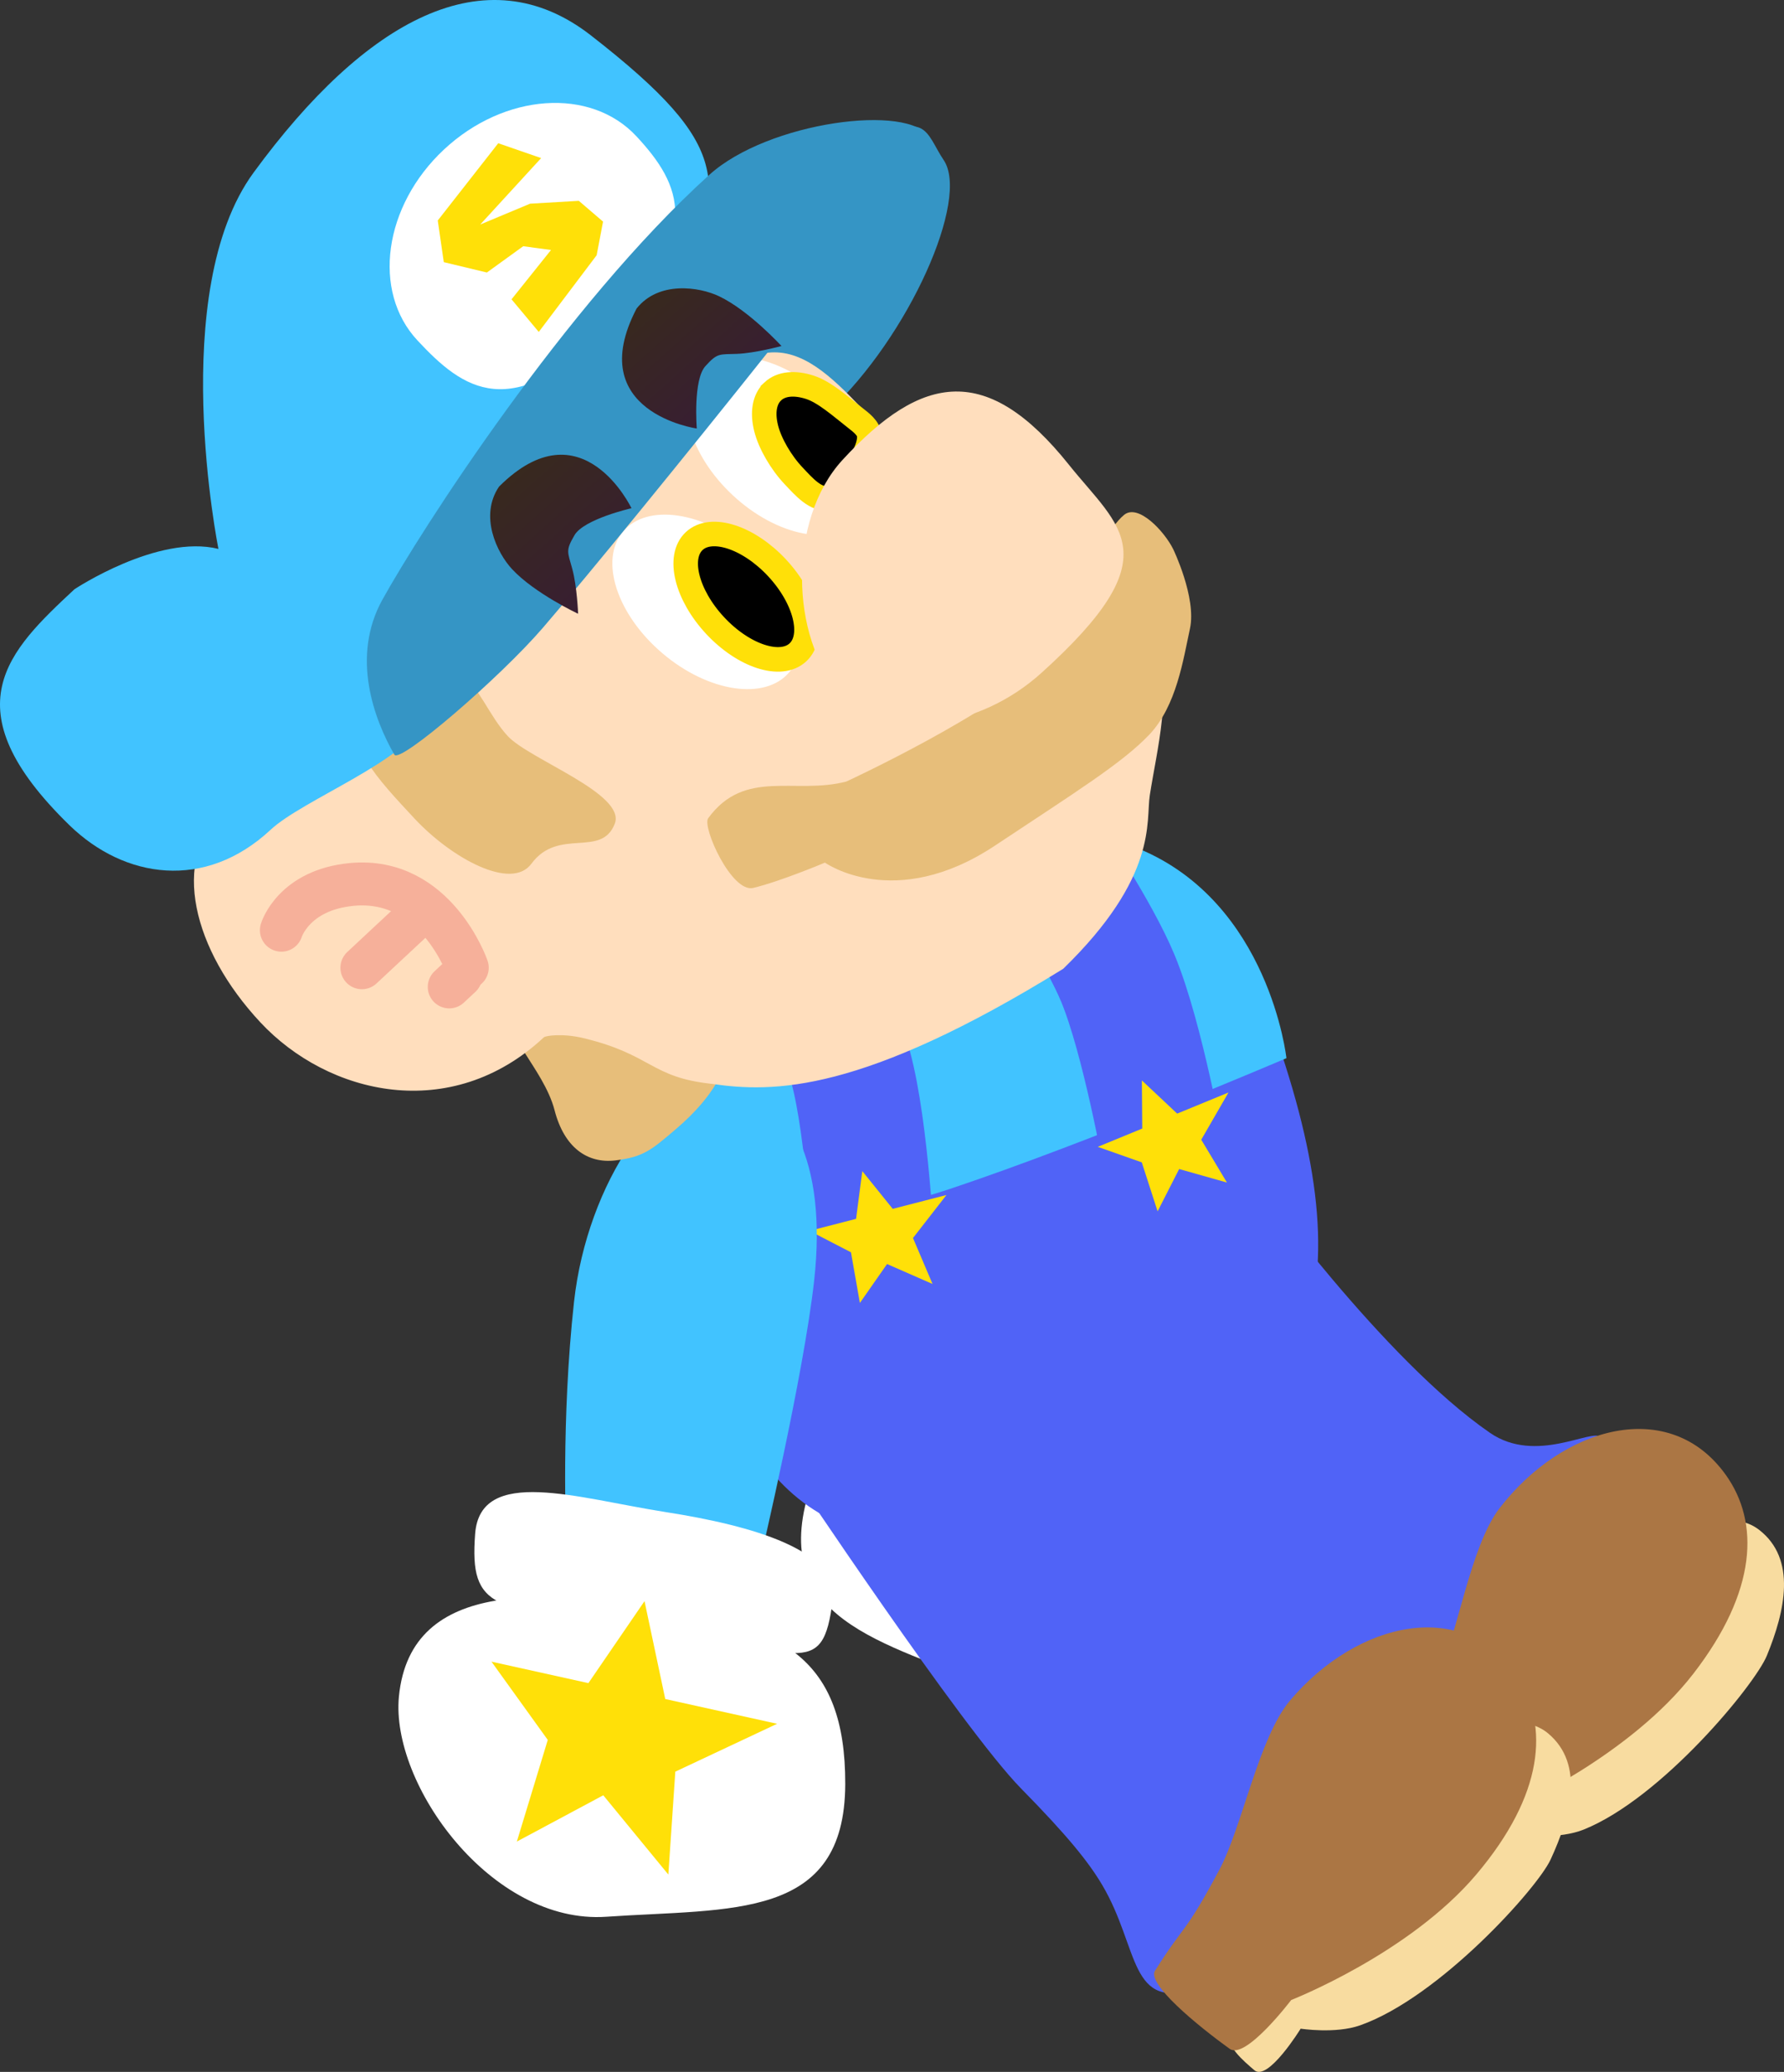 <svg version="1.1" xmlns="http://www.w3.org/2000/svg" xmlns:xlink="http://www.w3.org/1999/xlink" width="145.448" height="168.829" viewBox="0,0,145.448,168.829"><rect x="0" y="0" width="145.448" height="168.829" fill="#333333" stroke="none"/><defs><linearGradient x1="209.094" y1="134.793" x2="217.131" y2="143.755" gradientUnits="userSpaceOnUse" id="color-1"><stop offset="0" stop-color="#38291e"/><stop offset="1" stop-color="#381e32"/></linearGradient><linearGradient x1="219.674" y1="120.797" x2="226.762" y2="128.7" gradientUnits="userSpaceOnUse" id="color-2"><stop offset="0" stop-color="#38291e"/><stop offset="1" stop-color="#381e32"/></linearGradient></defs><g transform="translate(-167.116,-96.327)"><g data-paper-data="{&quot;isPaintingLayer&quot;:true}" fill-rule="nonzero" stroke-linejoin="miter" stroke-miterlimit="10" stroke-dasharray="" stroke-dashoffset="0" style="mix-blend-mode: normal"><g data-paper-data="{&quot;origRot&quot;:0}" stroke="none" stroke-width="0" stroke-linecap="butt"><g data-paper-data="{&quot;origPos&quot;:null,&quot;index&quot;:null,&quot;origRot&quot;:0}"><path d="M259.965,166.221c5.209,1.061 8.202,11.216 6.26,20.754c-1.943,9.538 -5.214,18.315 -5.214,18.315l-15.668,-3.005c0,0 1.213,-15.287 2.776,-22.959c1.943,-9.538 6.638,-14.166 11.847,-13.105z" data-paper-data="{&quot;origRot&quot;:0,&quot;origPos&quot;:null}" fill="#41c3ff"/><g data-paper-data="{&quot;origPos&quot;:null}" fill="#ffffff"><path d="M251.394,208.542c9.276,1.45 20.673,3.76 18.575,13.432c-1.522,7.017 -12.867,15.393 -21.588,11.914c-9.516,-3.797 -18.608,-5.658 -15.24,-16.25c3.145,-9.89 8.977,-10.546 18.253,-9.096z" data-paper-data="{&quot;origRot&quot;:0,&quot;origPos&quot;:null}"/><path d="M253.864,201.014c7.16,1.129 15.55,1.021 14.245,6.445c-1.459,6.068 -3.265,5.407 -14.92,3.272c-13.278,-2.432 -15.75,-0.386 -14.474,-7.114c0.745,-3.929 7.988,-3.732 15.148,-2.603z" data-paper-data="{&quot;origRot&quot;:0,&quot;origPos&quot;:null}"/></g></g></g><g data-paper-data="{&quot;origRot&quot;:0}" stroke="none" stroke-width="0" stroke-linecap="butt"><path d="M288.589,213.079c3.763,2.592 8.333,-0.398 9.046,0.356c2.884,3.05 3.991,6.396 1.332,13.029c-3.295,8.216 -7.833,13.163 -16.048,16.462c-5.595,2.247 -4.886,-2.983 -8.184,-8.03c-1.183,-1.811 -2.977,-3.861 -6.955,-7.567c-4.973,-4.634 -16.483,-19.712 -16.483,-19.712c0,0 4.435,-5.839 8.23,-9.243c2.994,-2.686 9.957,-5.749 9.957,-5.749c0,0 10.407,14.462 19.105,20.454z" data-paper-data="{&quot;origPos&quot;:null}" fill="#5063f7"/><path d="M310.534,220.984c3.085,2.384 2.112,6.646 0.632,10.253c-0.97,2.364 -8.553,11.602 -14.926,14.17c-1.979,0.797 -4.829,0.483 -4.829,0.483c0,0 -2.479,4.45 -3.623,3.547c-0.908,-0.716 -2.484,-1.897 -2.273,-3.151c0.906,-5.396 7.897,-14.432 11.243,-18.761c4.593,-5.943 10.761,-8.871 13.776,-6.541z" data-paper-data="{&quot;origPos&quot;:null}" fill="#f8dca0"/><path d="M307.812,216.498c2.775,3.872 2.563,9.48 -2.63,16.199c-5.193,6.719 -14.644,10.894 -14.644,10.894c0,0 -3.503,5.062 -4.827,4.196c-2.74,-1.793 -6.991,-5.003 -6.373,-6.088c2.281,-4.002 2.243,-2.943 4.881,-8.442c1.708,-3.56 2.742,-10.916 5.157,-14.04c5.193,-6.719 13.868,-9.093 18.436,-2.718z" data-paper-data="{&quot;origPos&quot;:null}" fill="#ab7644"/></g><g data-paper-data="{&quot;origRot&quot;:0}" stroke="none" stroke-width="0" stroke-linecap="butt"><path d="M271.77,228.731c3.646,2.754 8.342,-0.034 9.022,0.75c2.748,3.173 3.709,6.564 0.762,13.074c-3.65,8.065 -8.4,12.809 -16.751,15.746c-5.687,2.001 -4.751,-3.193 -7.826,-8.379c-1.103,-1.861 -2.806,-3.988 -6.618,-7.864c-4.766,-4.846 -18.941,-26.132 -18.941,-26.132c0,0 8.019,0.079 11.958,-3.155c3.109,-2.553 10.198,-5.309 10.198,-5.309c0,0 9.767,14.902 18.195,21.268z" data-paper-data="{&quot;origPos&quot;:null}" fill="#5063f7"/><path d="M293.349,237.586c2.978,2.516 1.82,6.732 0.184,10.27c-1.072,2.319 -9.051,11.218 -15.53,13.505c-2.011,0.71 -4.845,0.272 -4.845,0.272c0,0 -2.671,4.337 -3.774,3.386c-0.876,-0.755 -2.399,-2.004 -2.134,-3.247c1.14,-5.351 8.519,-14.073 12.051,-18.252c4.848,-5.737 11.138,-8.394 14.048,-5.934z" data-paper-data="{&quot;origPos&quot;:null}" fill="#f8dca0"/><path d="M290.825,232.985c2.603,3.989 2.147,9.583 -3.334,16.068c-5.481,6.486 -15.106,10.245 -15.106,10.245c0,0 -3.721,4.904 -5.006,3.981c-2.659,-1.91 -6.766,-5.304 -6.101,-6.36c2.453,-3.899 2.369,-2.842 5.245,-8.221c1.862,-3.483 3.216,-10.786 5.765,-13.802c5.481,-6.486 14.251,-8.479 18.537,-1.911z" data-paper-data="{&quot;origPos&quot;:null}" fill="#ab7644"/></g><g data-paper-data="{&quot;origRot&quot;:0}"><path d="M271.929,183.198c6.407,20.185 1.607,31.25 -18.525,37.01c-21.091,6.035 -25.882,-5.649 -28.776,-15.39c-3.14,-10.567 -6.604,-18.954 -0.452,-28.102c4.583,-6.816 11.875,-6.433 19.748,-8.772c14.559,-4.326 21.725,-4.531 28.006,15.254z" data-paper-data="{&quot;origPos&quot;:null}" fill="#5063f7" stroke="none" stroke-width="0" stroke-linecap="butt"/><path d="M271.998,182.552c0,0 -15.96,6.829 -27.498,10.675c-10.584,3.528 -22.44,3.122 -22.44,3.122c0,0 -4.875,-12.943 1.237,-20.356c3.999,-4.85 9.294,-7.622 16.465,-9.942c7.171,-2.32 15.687,-2.43 20.198,-0.565c10.656,4.406 12.038,17.066 12.038,17.066z" data-paper-data="{&quot;origPos&quot;:null}" fill="#41c3ff" stroke="none" stroke-width="0" stroke-linecap="butt"/><path d="M252.668,166.275c0,0 4,5.947 5.586,9.767c2.036,4.906 3.776,14.744 3.776,14.744" data-paper-data="{&quot;origPos&quot;:null,&quot;origRot&quot;:0}" fill="none" stroke="#5063f7" stroke-width="10" stroke-linecap="round"/><path d="M232.196,172.889c0,0 3.199,6.414 4.279,10.406c1.386,5.128 1.843,15.108 1.843,15.108" data-paper-data="{&quot;origPos&quot;:null}" fill="none" stroke="#5063f7" stroke-width="10" stroke-linecap="round"/><path d="M237.222,202.498l-0.728,-4.129l-3.38,-1.747l3.796,-0.977l0.51,-3.888l2.479,3.073l4.38,-1.128l-2.728,3.504l1.594,3.746l-3.708,-1.626z" data-paper-data="{&quot;origPos&quot;:null,&quot;origRot&quot;:0}" fill="#ffe008" stroke="none" stroke-width="NaN" stroke-linecap="butt"/><path d="M261.494,195.033l-1.289,-3.99l-3.588,-1.266l3.625,-1.49l-0.03,-3.921l2.878,2.703l4.183,-1.72l-2.22,3.846l2.094,3.491l-3.896,-1.101z" data-paper-data="{&quot;origPos&quot;:null,&quot;origRot&quot;:0}" fill="#ffe008" stroke="none" stroke-width="NaN" stroke-linecap="butt"/></g><g data-paper-data="{&quot;origRot&quot;:0}" stroke="none" stroke-linecap="butt"><g data-paper-data="{&quot;origPos&quot;:null}" stroke-width="0"><path d="M233.496,200.65c-0.861,7.782 -4.385,22.706 -4.385,22.706l-15.835,-1.935c0,0 -0.428,-9.357 0.642,-19.032c1.07,-9.675 7.028,-18.426 12.312,-17.842c5.284,0.584 8.336,6.428 7.266,16.103z" data-paper-data="{&quot;origRot&quot;:0,&quot;origPos&quot;:null}" fill="#41c3ff"/><g data-paper-data="{&quot;origPos&quot;:null}" fill="#ffffff"><path d="M236.028,241.708c-0.036,11.114 -9.261,10.103 -19.483,10.805c-9.367,0.643 -17.604,-10.804 -16.905,-17.95c0.964,-9.85 12.52,-8.56 21.795,-7.101c9.275,1.459 14.626,3.869 14.593,14.246z" data-paper-data="{&quot;origRot&quot;:0,&quot;origPos&quot;:null}"/><path d="M235.012,226.653c-0.845,6.796 -2.572,4.092 -15.957,2.342c-11.749,-1.536 -13.67,-1.459 -13.202,-7.682c0.418,-5.563 8.372,-2.892 15.534,-1.775c7.162,1.117 14.118,3.147 13.624,7.115z" data-paper-data="{&quot;origRot&quot;:0,&quot;origPos&quot;:null}"/></g></g><path d="M209.254,246.386l2.521,-8.282l-4.589,-6.377l7.902,1.749l4.575,-6.681l1.691,7.976l9.119,2.018l-8.299,3.9l-0.568,8.387l-5.306,-6.461z" data-paper-data="{&quot;origPos&quot;:null,&quot;origRot&quot;:0}" fill="#ffe008" stroke-width="NaN"/></g><g data-paper-data="{&quot;origRot&quot;:0}"><path d="M244.045,109.358c2.172,3.161 -2.83,14.399 -9.345,20.476c-5.251,4.897 -8.556,-1.257 -11.042,-3.922c-2.486,-2.666 8.346,-11.681 13.596,-16.578c5.251,-4.897 5.386,-2.022 6.792,0.024z" data-paper-data="{&quot;origPos&quot;:null}" fill="#3595c5" stroke="none" stroke-width="0" stroke-linecap="butt"/><path d="M217.306,190.881c-2.31,0.284 -4.193,-1.062 -4.974,-4.08c-0.905,-3.501 -4.815,-6.747 -2.504,-7.031c0,0 5.986,-4.186 8.368,-2.451c0,0 7.931,4.03 7.928,5.861c0,0 -0.401,2.182 -3.948,5.19c-1.922,1.63 -2.56,2.227 -4.87,2.511z" data-paper-data="{&quot;origRot&quot;:0,&quot;origPos&quot;:null}" fill="#e7be7a" stroke="none" stroke-width="0" stroke-linecap="butt"/><path d="M195.569,157.691c3.842,-2.206 25.757,-26.987 30.214,-30.703c6.594,-5.498 10.138,1.777 16.421,7.626c7.225,6.726 15.305,5.322 19.091,14.438c1.46,3.515 0.142,8.321 -0.438,12.082c-0.329,2.134 0.681,6.613 -7.057,14.133c-16.405,10.145 -23.635,10.114 -28.669,9.376c-4.99,-0.531 -4.834,-2.373 -10.435,-3.722c-1.717,-0.414 -3.097,-0.201 -3.239,-0.069c-7.584,7.073 -17.596,4.697 -23.121,-1.227c-5.525,-5.924 -7.297,-13.25 -3.056,-17.205c4.241,-3.955 8.953,-3.962 10.289,-4.729z" data-paper-data="{&quot;origPos&quot;:null}" fill="#ffdebd" stroke="none" stroke-width="0" stroke-linecap="butt"/><path d="M234.356,128.635c3.592,3.335 4.829,7.843 2.762,10.069c-2.067,2.226 -6.654,1.327 -10.246,-2.008c-3.592,-3.335 -4.829,-7.843 -2.762,-10.069c2.067,-2.226 6.654,-1.327 10.246,2.008z" data-paper-data="{&quot;origPos&quot;:null,&quot;origRot&quot;:0}" fill="#ffffff" stroke="none" stroke-width="0" stroke-linecap="butt"/><path d="M208.517,156.312c1.779,1.908 9.658,4.699 8.721,7.133c-1.091,2.832 -4.593,0.272 -6.799,3.264c-1.639,2.223 -6.521,-0.457 -9.534,-3.688c-3.014,-3.231 -5.945,-6.35 -3.996,-8.306c8.204,-8.238 8.595,-1.634 11.609,1.597z" data-paper-data="{&quot;origPos&quot;:null}" fill="#e7be7a" stroke="none" stroke-width="0" stroke-linecap="butt"/><path d="M228.246,141.178c3.738,3.171 5.175,7.619 3.21,9.935c-1.965,2.316 -6.588,1.624 -10.326,-1.547c-3.738,-3.171 -5.175,-7.619 -3.21,-9.935c1.965,-2.316 6.588,-1.624 10.326,1.547z" data-paper-data="{&quot;origPos&quot;:null,&quot;origRot&quot;:0}" fill="#ffffff" stroke="none" stroke-width="0" stroke-linecap="butt"/><path d="M223.715,140.414c0.696,-0.649 1.801,-0.729 3.023,-0.335c1.222,0.395 2.562,1.264 3.729,2.516c1.167,1.251 1.941,2.649 2.25,3.895c0.308,1.247 0.152,2.343 -0.544,2.992c-0.696,0.649 -1.801,0.729 -3.023,0.335c-1.222,-0.395 -2.562,-1.264 -3.729,-2.516c-1.167,-1.251 -1.941,-2.649 -2.25,-3.895c-0.308,-1.247 -0.152,-2.343 0.544,-2.992z" data-paper-data="{&quot;origPos&quot;:null}" fill="#000000" stroke="#ffe008" stroke-width="2" stroke-linecap="butt"/><path d="M230.119,128.22c0.696,-0.649 1.801,-0.729 3.023,-0.335c1.222,0.395 2.547,1.595 3.729,2.516c0.428,0.338 1.073,0.809 1.118,1.419c0.04,0.751 -0.355,1.498 -0.712,2.169c-0.741,1.047 -1.302,2.633 -2.543,2.918c-1.102,0.235 -2.109,-0.957 -2.909,-1.799c-1.033,-1.089 -1.941,-2.649 -2.25,-3.895c-0.308,-1.247 -0.152,-2.343 0.544,-2.992z" data-paper-data="{&quot;origPos&quot;:null}" fill="#000000" stroke="#ffe008" stroke-width="2" stroke-linecap="round"/><path d="M215.296,99.215c11.946,9.295 10.413,11.886 7.804,20.862c-3.801,13.078 -15.956,22.484 -21.402,34.966c-1.43,3.278 -9.902,6.456 -12.517,8.895c-5.349,4.989 -11.932,3.981 -16.4,-0.366c-9.855,-9.589 -4.945,-14.24 0.403,-19.229c0,0 6.796,-4.514 11.742,-3.288c0,0 -4.237,-20.961 2.86,-30.658c9.136,-12.483 18.932,-17.857 27.51,-11.183z" data-paper-data="{&quot;origPos&quot;:null}" fill="#41c3ff" stroke="none" stroke-width="0" stroke-linecap="butt"/><path d="M218.994,107.423c3.729,3.998 5.465,8.005 -2.17,15.561c-8.059,7.977 -11.945,5.08 -15.674,1.081c-3.729,-3.998 -2.758,-10.965 2.17,-15.561c4.927,-4.596 11.945,-5.08 15.674,-1.081z" data-paper-data="{&quot;origPos&quot;:null}" fill="#ffffff" stroke="none" stroke-width="0" stroke-linecap="butt"/><path d="M242.905,107.549c0.439,0.764 -24.338,31.587 -31.533,39.938c-3.497,4.059 -11.666,11.097 -12.105,10.333c-1.624,-2.825 -3.572,-7.943 -0.975,-12.628c3.139,-5.662 14.927,-24.014 26.652,-34.618c4.793,-4.335 16.337,-5.85 17.961,-3.025z" data-paper-data="{&quot;origPos&quot;:null}" fill="#3595c5" stroke="none" stroke-width="0" stroke-linecap="butt"/><path d="M211.041,123.375l-2.221,-2.658l3.22,-4.021l-2.268,-0.304l-2.961,2.141l-3.513,-0.844l-0.492,-3.395l4.931,-6.295l3.498,1.21l-4.967,5.414l4.065,-1.699l3.973,-0.233l1.976,1.694l-0.521,2.739z" data-paper-data="{&quot;origPos&quot;:null,&quot;origRot&quot;:0}" fill="#ffe008" stroke="none" stroke-width="0" stroke-linecap="butt"/><path d="M260.821,156.184c-2.215,2.342 -6.232,4.821 -12.564,9.033c-8.21,5.461 -13.885,1.4 -13.885,1.4c0,0 -3.575,1.512 -5.838,2.061c-1.771,0.429 -4.194,-4.975 -3.681,-5.677c2.988,-4.088 7.062,-1.893 11.265,-2.991c0,0 12.217,-5.641 16.352,-9.962c0,0 3.972,-9.873 6.292,-11.766c1.15,-0.939 3.275,1.325 4.003,2.791c0,0 1.917,3.956 1.367,6.481c-0.55,2.526 -1.095,6.288 -3.31,8.631z" data-paper-data="{&quot;origPos&quot;:null}" fill="#e7be7a" stroke="none" stroke-width="0" stroke-linecap="butt"/><path d="M254.263,134.197c4.148,5.181 8.412,7.367 -2.272,16.99c-4.925,4.435 -12.41,5.754 -16.413,1.462c-4.002,-4.291 -4.267,-13.948 0.214,-18.831c6.529,-7.115 11.835,-7.91 18.471,0.378z" data-paper-data="{&quot;origPos&quot;:null}" fill="#ffdebd" stroke="none" stroke-width="0" stroke-linecap="butt"/><g data-paper-data="{&quot;origPos&quot;:null}" fill="none" stroke="#f6b09a" stroke-width="3.5" stroke-linecap="round"><path d="M190.056,172.124c0,0 0.987,-3.286 5.758,-3.73c6.842,-0.636 9.398,6.785 9.398,6.785" data-paper-data="{&quot;origPos&quot;:null}"/><path d="M201.008,171.091l-4.388,4.092" data-paper-data="{&quot;origPos&quot;:null}"/><path d="M203.742,176.745l0.94,-0.877" data-paper-data="{&quot;origPos&quot;:null}"/></g><path d="M213.941,139.96c-0.726,1.238 -0.546,1.336 -0.168,2.721c0.39,1.429 0.476,3.658 0.476,3.658c0,0 -3.54,-1.658 -5.377,-3.627c-1.247,-1.337 -2.694,-4.345 -1.069,-6.734c6.751,-6.735 10.796,1.761 10.796,1.761c0,0 -3.923,0.892 -4.659,2.221z" data-paper-data="{&quot;origPos&quot;:null}" fill="url(#color-1)" stroke="none" stroke-width="0" stroke-linecap="butt"/><path d="M224.65,126.135c-1.048,1.099 -0.726,5.11 -0.726,5.11c0,0 -9.317,-1.318 -4.909,-9.775c1.794,-2.265 5.097,-1.784 6.745,-0.994c2.428,1.163 5.069,4.046 5.069,4.046c0,0 -2.153,0.585 -3.633,0.64c-1.435,0.053 -1.582,-0.09 -2.546,0.974z" data-paper-data="{&quot;origPos&quot;:null,&quot;index&quot;:null,&quot;origRot&quot;:0}" fill="url(#color-2)" stroke="none" stroke-width="0" stroke-linecap="butt"/></g></g></g></svg>